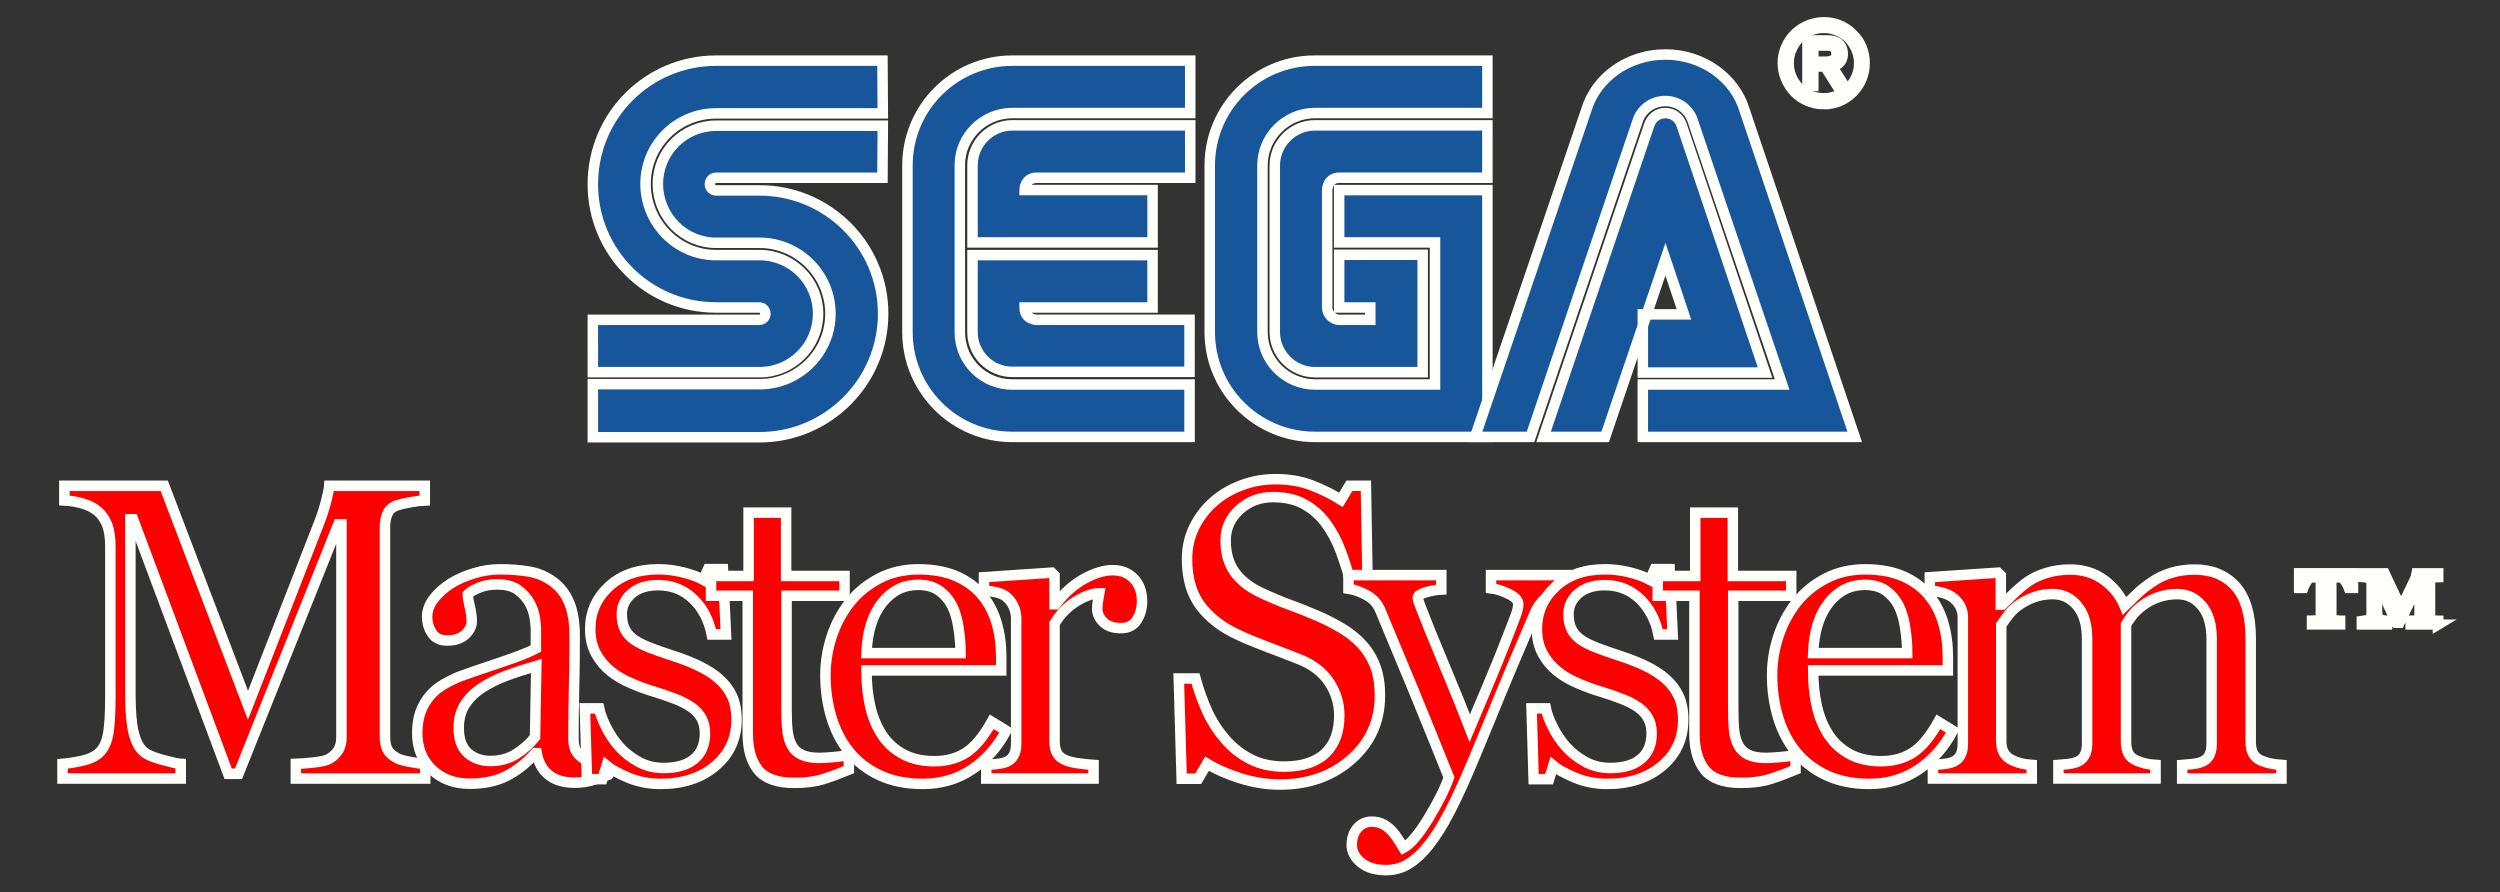 <?xml version="1.0" encoding="UTF-8" standalone="no"?>
<!-- Generator: Adobe Illustrator 16.0.3, SVG Export Plug-In . SVG Version: 6.00 Build 0)  -->

<svg
   xmlns:dc="http://purl.org/dc/elements/1.1/"
   xmlns:cc="http://creativecommons.org/ns#"
   xmlns:rdf="http://www.w3.org/1999/02/22-rdf-syntax-ns#"
   xmlns:svg="http://www.w3.org/2000/svg"
   xmlns="http://www.w3.org/2000/svg"
   xmlns:sodipodi="http://sodipodi.sourceforge.net/DTD/sodipodi-0.dtd"
   xmlns:inkscape="http://www.inkscape.org/namespaces/inkscape"
   version="1.1"
   id="Ebene_1"
   x="0px"
   y="0px"
   width="566.929px"
   height="202.382px"
   viewBox="0 -0.002 566.929 202.382"
   enable-background="new 0 -0.002 566.929 202.382"
   xml:space="preserve"
   sodipodi:docname="system.svg"
   inkscape:version="0.92.3 (2405546, 2018-03-11)"><rect x="0" y="-0.002" width="566.929" height="202.382" fill="#333333" stroke="none"/><defs
   id="defs45" /><sodipodi:namedview
   pagecolor="#ffffff"
   bordercolor="#666666"
   borderopacity="1"
   objecttolerance="10"
   gridtolerance="10"
   guidetolerance="10"
   inkscape:pageopacity="0"
   inkscape:pageshadow="2"
   inkscape:window-width="1812"
   inkscape:window-height="865"
   id="namedview43"
   showgrid="false"
   inkscape:zoom="0.6402918"
   inkscape:cx="283.46451"
   inkscape:cy="101.191"
   inkscape:window-x="0"
   inkscape:window-y="0"
   inkscape:window-maximized="0"
   inkscape:current-layer="Ebene_1" />
<g
   id="g40"
   style="stroke:#fffffc;stroke-width:2.5;stroke-miterlimit:4;stroke-dasharray:none;stroke-opacity:1"
   transform="matrix(0.95,0,0,0.95,14.174,5.059)">
	<path
   d="m 126.595,99.044 h 39.796 c 16.265,0 29.501,-13.238 29.501,-29.5 0,-16.261 -13.236,-29.42 -29.501,-29.42 h -10.376 c -0.817,0 -1.474,-0.652 -1.474,-1.471 0,-0.898 0.654,-1.551 1.474,-1.551 h 39.716 l 0.082,-12.423 h -39.798 c -7.683,0 -13.894,6.212 -13.894,13.894 0,7.764 6.209,14.056 13.894,14.056 h 10.376 c 9.316,0 16.918,7.602 16.918,16.917 0,9.317 -7.602,16.834 -16.918,16.834 h -39.796 z"
   id="path2"
   inkscape:connector-curvature="0"
   style="fill:#17569b;stroke:#fffffc;stroke-width:2.5;stroke-miterlimit:4;stroke-dasharray:none;stroke-opacity:1" />
	<path
   d="m 126.595,83.518 h 39.796 c 7.765,0 13.977,-6.292 13.977,-13.974 0,-7.682 -6.211,-13.974 -13.977,-13.974 h -10.376 c -9.315,0 -16.835,-7.682 -16.835,-16.998 0,-9.317 7.521,-16.834 16.835,-16.834 h 39.796 L 195.729,9.153 h -39.718 c -16.261,0 -29.418,13.156 -29.418,29.5 0,16.262 13.156,29.42 29.418,29.42 h 10.297 c 0.816,0 1.472,0.654 1.472,1.471 0,0.817 -0.655,1.471 -1.472,1.471 h -39.716 z"
   id="path4"
   inkscape:connector-curvature="0"
   style="fill:#17569b;stroke:#fffffc;stroke-width:2.5;stroke-miterlimit:4;stroke-dasharray:none;stroke-opacity:1" />
	<path
   d="m 226.701,86.459 c -6.862,0 -12.5,-5.475 -12.5,-12.503 V 33.994 c 0,-6.7 5.639,-12.339 12.5,-12.339 h 42.495 V 9.153 h -42.495 c -13.809,0 -25.005,11.196 -25.005,25.007 v 39.796 c 0,13.812 11.194,25.008 25.005,25.008 h 42.333 V 86.461 Z"
   id="path6"
   inkscape:connector-curvature="0"
   style="fill:#17569b;stroke:#fffffc;stroke-width:2.5;stroke-miterlimit:4;stroke-dasharray:none;stroke-opacity:1" />
	<path
   d="m 217.222,34.158 c 0,-5.23 4.249,-9.562 9.479,-9.562 h 42.495 V 37.1 h -36.609 c -2.944,0 -2.944,2.94 -2.944,2.94 h 30.563 v 12.504 h -42.984 z"
   id="path8"
   inkscape:connector-curvature="0"
   style="fill:#17569b;stroke:#fffffc;stroke-width:2.5;stroke-miterlimit:4;stroke-dasharray:none;stroke-opacity:1" />
	<path
   d="m 226.701,83.438 c -5.229,0 -9.479,-4.25 -9.479,-9.48 v -18.39 h 42.983 V 68.07 h -30.562 c 0,2.942 2.941,2.942 2.941,2.942 h 36.447 v 12.423 z"
   id="path10"
   inkscape:connector-curvature="0"
   style="fill:#17569b;stroke:#fffffc;stroke-width:2.5;stroke-miterlimit:4;stroke-dasharray:none;stroke-opacity:1" />
	<path
   d="m 299.024,86.459 c -6.946,0 -12.586,-5.64 -12.586,-12.503 V 34.16 c 0,-6.866 5.642,-12.505 12.506,-12.505 h 41.188 V 9.153 h -41.271 c -13.811,0 -25.005,11.196 -25.005,25.007 v 39.796 c 0,13.812 11.274,25.008 25.088,25.008 h 41.188 v -58.92 h -35.387 v 12.502 h 22.883 V 86.46 Z"
   id="path12"
   inkscape:connector-curvature="0"
   style="fill:#17569b;stroke:#fffffc;stroke-width:2.5;stroke-miterlimit:4;stroke-dasharray:none;stroke-opacity:1" />
	<path
   d="m 289.378,73.956 c 0,5.23 4.334,9.563 9.563,9.563 h 25.741 V 55.488 h -19.938 v 12.585 h 7.437 v 2.942 h -7.353 c -1.637,0 -2.943,-1.387 -2.943,-2.942 V 40.042 c 0,0 0,-2.943 2.943,-2.943 h 35.301 V 24.595 h -41.187 c -5.229,0 -9.563,4.332 -9.563,9.563 z"
   id="path14"
   inkscape:connector-curvature="0"
   style="fill:#17569b;stroke:#fffffc;stroke-width:2.5;stroke-miterlimit:4;stroke-dasharray:none;stroke-opacity:1" />
	<path
   d="m 378.783,24.436 c 0.57,-1.634 2.043,-2.778 3.842,-2.778 1.797,0 3.271,1.146 3.844,2.778 l 19.938,59.166 H 377.236 V 69.708 h 9.808 L 382.63,56.549 368.245,98.963 h -14.709 z"
   id="path16"
   inkscape:connector-curvature="0"
   style="fill:#17569b;stroke:#fffffc;stroke-width:2.5;stroke-miterlimit:4;stroke-dasharray:none;stroke-opacity:1" />
	<path
   d="m 410.492,86.459 h -33.261 v 12.503 h 50.585 L 401.503,20.92 c -2.291,-7.6 -9.891,-13.239 -18.881,-13.239 -8.986,0 -16.586,5.558 -18.877,13.239 l -26.563,78.042 h 13.241 l 25.738,-75.917 c 1.063,-2.534 3.514,-4.25 6.455,-4.25 2.862,0 5.316,1.716 6.377,4.25 z"
   id="path18"
   inkscape:connector-curvature="0"
   style="fill:#17569b;stroke:#fffffc;stroke-width:2.5;stroke-miterlimit:4;stroke-dasharray:none;stroke-opacity:1" />
	<path
   d="m 420.46,19.531 c 2.613,0 5.066,-0.982 6.863,-2.862 1.879,-1.878 2.855,-4.33 2.855,-6.945 0,-2.616 -0.979,-5.065 -2.855,-6.866 -1.797,-1.878 -4.25,-2.86 -6.863,-2.86 -5.394,0 -9.81,4.332 -9.81,9.726 0,2.615 1.063,5.065 2.856,6.945 1.887,1.882 4.337,2.862 6.954,2.862 z m -8.419,-9.806 c 0,-2.207 0.903,-4.332 2.455,-5.967 1.549,-1.552 3.676,-2.452 5.965,-2.452 2.207,0 4.332,0.898 5.969,2.452 1.553,1.635 2.451,3.759 2.451,5.967 0,4.656 -3.76,8.417 -8.416,8.417 -2.289,0 -4.418,-0.818 -5.967,-2.452 -1.554,-1.554 -2.457,-3.677 -2.457,-5.965 z"
   id="path20"
   inkscape:connector-curvature="0"
   style="fill:#17569b;stroke:#fffffc;stroke-width:2.5;stroke-miterlimit:4;stroke-dasharray:none;stroke-opacity:1" />
	<path
   d="m 417.925,10.541 v 4.656 h -1.391 V 4.329 h 4.01 c 1.467,0 2.363,0 3.268,0.653 0.734,0.572 1.145,1.472 1.145,2.535 0,2.533 -2.043,2.86 -2.613,2.943 l 3.021,4.738 h -1.717 l -2.941,-4.656 z m 0,-1.144 h 2.859 c 0.49,0 0.895,0 1.309,-0.164 1.063,-0.245 1.391,-0.98 1.391,-1.716 0,-0.247 -0.082,-1.063 -0.654,-1.554 -0.57,-0.489 -1.307,-0.409 -2.125,-0.409 h -2.779 v 3.843 z"
   id="path22"
   inkscape:connector-curvature="0"
   style="fill:#17569b;stroke:#fffffc;stroke-width:2.5;stroke-miterlimit:4;stroke-dasharray:none;stroke-opacity:1" />
	<g
   id="g6708"
   transform="translate(-67.07,39.507)"
   style="stroke:#fffffc;stroke-width:2.5;stroke-miterlimit:4;stroke-dasharray:none;stroke-opacity:1">
		<g
   id="flowRoot6696"
   transform="translate(0,952.362)"
   style="stroke:#fffffc;stroke-width:2.5;stroke-miterlimit:4;stroke-dasharray:none;stroke-opacity:1">
			<path
   id="path6717"
   d="m 153.646,-811.351 h -30.878 v -3.498 c 1.118,-0.029 2.554,-0.146 4.31,-0.347 1.758,-0.194 2.963,-0.472 3.621,-0.838 1.019,-0.62 1.767,-1.333 2.241,-2.142 0.477,-0.805 0.713,-1.813 0.713,-3.029 v -50.821 h -0.738 l -23.836,59.54 h -2.461 l -22.704,-60.77 h -0.64 v 41.712 c 0,4.036 0.255,7.108 0.763,9.208 0.51,2.102 1.289,3.611 2.341,4.527 0.723,0.688 2.214,1.352 4.479,1.976 2.265,0.624 3.744,0.953 4.433,0.981 v 3.496 H 67.07 v -3.496 c 1.479,-0.129 3.028,-0.375 4.653,-0.735 1.625,-0.361 2.88,-0.901 3.768,-1.625 1.15,-0.915 1.938,-2.33 2.364,-4.236 0.429,-1.899 0.64,-5.088 0.64,-9.554 v -35.756 c 0,-2.067 -0.245,-3.757 -0.738,-5.069 -0.491,-1.312 -1.198,-2.379 -2.117,-3.201 -1.018,-0.887 -2.265,-1.542 -3.743,-1.972 -1.478,-0.424 -2.938,-0.668 -4.382,-0.738 v -3.495 h 23.836 l 19.993,52.399 17.091,-43.831 c 0.623,-1.604 1.157,-3.288 1.601,-5.048 0.443,-1.757 0.683,-2.932 0.714,-3.521 h 22.801 v 3.496 c -0.919,0.034 -2.094,0.183 -3.521,0.444 -1.428,0.266 -2.471,0.512 -3.127,0.737 -1.115,0.393 -1.872,1.055 -2.267,1.972 -0.395,0.919 -0.591,1.919 -0.591,3.003 v 50.379 c 0,1.15 0.196,2.117 0.591,2.906 0.395,0.785 1.149,1.479 2.267,2.064 0.592,0.334 1.643,0.637 3.153,0.914 1.509,0.275 2.708,0.437 3.594,0.465 v 3.5 h -0.004 z"
   inkscape:connector-curvature="0"
   style="fill:#ff0000;stroke:#fffffc;stroke-width:2.5;stroke-miterlimit:4;stroke-dasharray:none;stroke-opacity:1" />
			<path
   id="path6719"
   d="m 197.354,-812.24 c -1.542,0.563 -2.895,1.01 -4.062,1.356 -1.167,0.345 -2.487,0.516 -3.965,0.516 -2.563,0 -4.604,-0.596 -6.132,-1.796 -1.526,-1.197 -2.503,-2.943 -2.93,-5.244 h -0.296 c -2.134,2.361 -4.424,4.172 -6.871,5.416 -2.446,1.252 -5.393,1.871 -8.84,1.871 -3.645,0 -6.64,-1.109 -8.987,-3.35 -2.348,-2.229 -3.52,-5.151 -3.52,-8.765 0,-1.872 0.262,-3.549 0.788,-5.024 0.526,-1.479 1.314,-2.807 2.363,-3.988 0.822,-0.98 1.905,-1.857 3.25,-2.634 1.348,-0.769 2.61,-1.382 3.792,-1.847 1.48,-0.557 4.475,-1.593 8.988,-3.104 4.515,-1.505 7.559,-2.687 9.135,-3.544 v -4.874 c 0,-0.427 -0.089,-1.248 -0.271,-2.462 -0.182,-1.214 -0.566,-2.365 -1.158,-3.449 -0.657,-1.21 -1.583,-2.271 -2.783,-3.175 -1.197,-0.9 -2.896,-1.354 -5.096,-1.354 -1.512,0 -2.914,0.255 -4.211,0.762 -1.297,0.514 -2.208,1.044 -2.732,1.602 0,0.66 0.156,1.625 0.468,2.905 0.313,1.278 0.468,2.462 0.468,3.545 0,1.15 -0.518,2.2 -1.553,3.15 -1.033,0.959 -2.47,1.428 -4.308,1.428 -1.641,0 -2.848,-0.578 -3.621,-1.747 -0.77,-1.161 -1.156,-2.468 -1.156,-3.915 0,-1.509 0.533,-2.955 1.601,-4.335 1.067,-1.378 2.454,-2.608 4.163,-3.691 1.478,-0.915 3.267,-1.701 5.367,-2.34 2.103,-0.642 4.153,-0.961 6.156,-0.961 2.758,0 5.161,0.19 7.215,0.565 2.053,0.381 3.915,1.191 5.59,2.439 1.673,1.217 2.946,2.866 3.816,4.948 0.87,2.088 1.305,4.77 1.305,8.053 0,4.695 -0.051,8.857 -0.147,12.482 -0.1,3.63 -0.146,7.595 -0.146,11.896 0,1.279 0.221,2.3 0.664,3.056 0.443,0.758 1.125,1.396 2.045,1.918 0.492,0.298 1.271,0.461 2.34,0.492 1.066,0.034 2.157,0.053 3.273,0.053 v 3.146 z m -17.186,-26.003 c -2.792,0.823 -5.236,1.623 -7.338,2.413 -2.103,0.787 -4.055,1.771 -5.859,2.955 -1.643,1.117 -2.939,2.438 -3.893,3.962 -0.949,1.526 -1.428,3.347 -1.428,5.442 0,2.729 0.714,4.728 2.143,6.009 1.429,1.278 3.24,1.921 5.441,1.921 2.331,0 4.383,-0.568 6.156,-1.7 1.772,-1.134 3.268,-2.466 4.481,-4.015 z"
   inkscape:connector-curvature="0"
   style="fill:#ff0000;stroke:#fffffc;stroke-width:2.5;stroke-miterlimit:4;stroke-dasharray:none;stroke-opacity:1" />
			<path
   id="path6721"
   d="m 223.777,-835.139 c 1.346,1.182 2.381,2.546 3.104,4.084 0.723,1.547 1.083,3.435 1.083,5.664 0,4.502 -1.685,8.177 -5.046,11.033 -3.366,2.854 -7.727,4.285 -13.076,4.285 -2.825,0 -5.427,-0.512 -7.807,-1.529 -2.382,-1.017 -4.081,-1.95 -5.098,-2.807 l -0.984,3.202 h -3.693 l -0.492,-16.896 h 3.397 c 0.263,1.279 0.82,2.778 1.674,4.479 0.854,1.708 1.888,3.249 3.104,4.629 1.28,1.448 2.814,2.66 4.604,3.646 1.789,0.982 3.801,1.48 6.033,1.48 3.151,0 5.582,-0.715 7.29,-2.146 1.706,-1.426 2.562,-3.471 2.562,-6.133 0,-1.379 -0.27,-2.563 -0.813,-3.566 -0.542,-1 -1.339,-1.876 -2.389,-2.637 -1.083,-0.756 -2.413,-1.433 -3.989,-2.043 -1.576,-0.606 -3.332,-1.207 -5.27,-1.799 -1.545,-0.459 -3.259,-1.088 -5.146,-1.896 -1.889,-0.806 -3.505,-1.752 -4.852,-2.833 -1.444,-1.146 -2.626,-2.563 -3.546,-4.235 -0.919,-1.673 -1.38,-3.644 -1.38,-5.909 0,-3.973 1.479,-7.336 4.433,-10.097 2.956,-2.758 6.912,-4.138 11.87,-4.138 1.901,0 3.849,0.246 5.836,0.735 1.984,0.497 3.602,1.085 4.851,1.773 l 1.133,-2.56 h 3.545 l 0.738,15.608 h -3.397 c -0.689,-3.479 -2.176,-6.309 -4.458,-8.496 -2.283,-2.181 -5.065,-3.273 -8.35,-3.273 -2.69,0 -4.811,0.676 -6.353,2.021 -1.543,1.351 -2.314,2.975 -2.314,4.876 0,1.479 0.253,2.709 0.763,3.693 0.51,0.986 1.271,1.82 2.291,2.513 0.983,0.659 2.223,1.275 3.718,1.847 1.494,0.574 3.34,1.228 5.542,1.945 2.167,0.688 4.211,1.497 6.131,2.412 1.92,0.934 3.502,1.955 4.751,3.068 z"
   inkscape:connector-curvature="0"
   style="fill:#ff0000;stroke:#fffffc;stroke-width:2.5;stroke-miterlimit:4;stroke-dasharray:none;stroke-opacity:1" />
			<path
   id="path6723"
   d="m 254.78,-813.473 c -2.135,0.889 -4.153,1.637 -6.058,2.242 -1.904,0.61 -4.236,0.91 -6.993,0.91 -4.072,0 -6.937,-1.021 -8.594,-3.076 -1.659,-2.051 -2.488,-4.951 -2.488,-8.69 v -32.896 h -8.767 v -4.73 h 8.964 v -15.118 h 8.963 v 15.118 h 13.937 v 4.73 h -13.838 v 27.133 c 0,2.039 0.073,3.738 0.222,5.101 0.147,1.362 0.5,2.558 1.058,3.569 0.525,0.953 1.314,1.676 2.364,2.166 1.05,0.492 2.462,0.738 4.234,0.738 0.82,0 2.026,-0.074 3.621,-0.226 1.593,-0.146 2.716,-0.332 3.374,-0.565 z"
   inkscape:connector-curvature="0"
   style="fill:#ff0000;stroke:#fffffc;stroke-width:2.5;stroke-miterlimit:4;stroke-dasharray:none;stroke-opacity:1" />
			<path
   id="path6725"
   d="m 292.331,-822.777 c -2.035,3.875 -4.76,6.961 -8.175,9.258 -3.414,2.299 -7.338,3.444 -11.77,3.444 -3.906,0 -7.329,-0.688 -10.27,-2.067 -2.937,-1.377 -5.358,-3.252 -7.264,-5.613 -1.903,-2.362 -3.324,-5.119 -4.26,-8.271 -0.937,-3.154 -1.403,-6.479 -1.403,-9.996 0,-3.151 0.501,-6.246 1.502,-9.285 1.002,-3.032 2.471,-5.768 4.408,-8.198 1.872,-2.327 4.194,-4.209 6.968,-5.64 2.775,-1.429 5.887,-2.142 9.334,-2.142 3.545,0 6.582,0.562 9.109,1.674 2.529,1.118 4.58,2.644 6.156,4.578 1.511,1.844 2.635,4.012 3.374,6.504 0.737,2.494 1.108,5.205 1.108,8.123 v 3.251 h -32.157 c 0,3.188 0.303,6.076 0.909,8.67 0.609,2.595 1.568,4.875 2.882,6.847 1.278,1.905 2.953,3.406 5.022,4.506 2.067,1.104 4.53,1.646 7.387,1.646 2.922,0 5.441,-0.68 7.559,-2.047 2.12,-1.354 4.163,-3.813 6.132,-7.357 z m -10.884,-18.517 c 0,-1.839 -0.155,-3.808 -0.467,-5.909 -0.313,-2.102 -0.813,-3.857 -1.502,-5.271 -0.754,-1.507 -1.789,-2.734 -3.104,-3.693 -1.312,-0.949 -3.005,-1.427 -5.071,-1.427 -3.449,0 -6.313,1.436 -8.595,4.311 -2.28,2.873 -3.52,6.868 -3.717,11.988 z"
   inkscape:connector-curvature="0"
   style="fill:#ff0000;stroke:#fffffc;stroke-width:2.5;stroke-miterlimit:4;stroke-dasharray:none;stroke-opacity:1" />
			<path
   id="path6727"
   d="m 324.761,-853.657 c 0,1.673 -0.411,3.16 -1.23,4.457 -0.82,1.3 -2.083,1.944 -3.79,1.944 -1.841,0 -3.243,-0.477 -4.214,-1.43 -0.967,-0.949 -1.452,-2.001 -1.452,-3.149 0,-0.723 0.057,-1.379 0.172,-1.971 0.114,-0.594 0.221,-1.185 0.319,-1.773 -1.542,0 -3.35,0.623 -5.417,1.871 -2.068,1.25 -3.824,3.021 -5.271,5.317 v 28.268 c 0,1.154 0.224,2.088 0.666,2.811 0.442,0.725 1.141,1.265 2.092,1.625 0.822,0.33 1.881,0.574 3.176,0.734 1.299,0.17 2.422,0.281 3.376,0.348 v 3.25 h -25.61 v -3.25 c 0.756,-0.065 1.536,-0.127 2.339,-0.195 0.805,-0.063 1.502,-0.194 2.094,-0.397 0.918,-0.295 1.601,-0.812 2.043,-1.549 0.443,-0.738 0.664,-1.699 0.664,-2.879 v -29.992 c 0,-1.017 -0.238,-2.021 -0.713,-3.004 -0.476,-0.986 -1.143,-1.772 -1.996,-2.364 -0.622,-0.396 -1.359,-0.678 -2.215,-0.862 -0.854,-0.177 -1.773,-0.3 -2.758,-0.367 v -3.202 l 16.152,-1.084 0.689,0.689 v 6.846 h 0.246 c 2.038,-2.661 4.304,-4.679 6.797,-6.057 2.496,-1.381 4.777,-2.069 6.845,-2.069 2.069,0 3.752,0.675 5.049,2.021 1.3,1.344 1.947,3.148 1.947,5.413 z"
   inkscape:connector-curvature="0"
   style="fill:#ff0000;stroke:#fffffc;stroke-width:2.5;stroke-miterlimit:4;stroke-dasharray:none;stroke-opacity:1" />
			<path
   id="path6729"
   d="m 377.213,-843.412 c 1.476,1.646 2.565,3.441 3.271,5.395 0.709,1.955 1.063,4.229 1.063,6.819 0,6.177 -2.286,11.267 -6.848,15.269 -4.563,4.008 -10.226,6.006 -16.989,6.006 -3.12,0 -6.236,-0.479 -9.356,-1.45 -3.119,-0.966 -5.812,-2.144 -8.077,-3.521 l -2.117,3.597 h -3.938 l -0.689,-23.935 h 3.988 c 0.821,2.953 1.782,5.625 2.882,8.002 1.102,2.385 2.554,4.604 4.359,6.674 1.707,1.939 3.701,3.48 5.981,4.629 2.283,1.151 4.934,1.723 7.951,1.723 2.267,0 4.242,-0.294 5.936,-0.886 1.691,-0.593 3.064,-1.433 4.112,-2.513 1.05,-1.084 1.827,-2.354 2.34,-3.815 0.511,-1.458 0.765,-3.144 0.765,-5.05 0,-2.784 -0.787,-5.392 -2.361,-7.807 -1.575,-2.414 -3.922,-4.242 -7.045,-5.49 -2.135,-0.854 -4.58,-1.799 -7.338,-2.832 -2.756,-1.033 -5.138,-2.01 -7.14,-2.933 -3.938,-1.771 -7.002,-4.094 -9.186,-6.968 -2.184,-2.871 -3.273,-6.626 -3.273,-11.256 0,-2.655 0.542,-5.135 1.624,-7.436 1.084,-2.296 2.625,-4.352 4.629,-6.156 1.904,-1.704 4.154,-3.045 6.747,-4.014 2.593,-0.968 5.304,-1.452 8.125,-1.452 3.218,0 6.099,0.49 8.644,1.479 2.543,0.982 4.869,2.136 6.967,3.443 l 2.021,-3.349 h 3.94 l 0.396,23.195 h -3.988 c -0.719,-2.659 -1.533,-5.199 -2.438,-7.636 -0.901,-2.427 -2.073,-4.629 -3.521,-6.598 -1.41,-1.901 -3.135,-3.426 -5.168,-4.559 -2.037,-1.13 -4.533,-1.699 -7.485,-1.699 -3.117,0 -5.778,1.005 -7.979,3.003 -2.2,2.008 -3.3,4.452 -3.3,7.338 0,3.023 0.705,5.525 2.118,7.512 1.411,1.987 3.465,3.619 6.155,4.898 2.397,1.15 4.751,2.142 7.063,2.976 2.315,0.84 4.557,1.737 6.723,2.687 1.973,0.854 3.865,1.823 5.688,2.908 1.815,1.094 3.399,2.357 4.748,3.802 z"
   inkscape:connector-curvature="0"
   style="fill:#ff0000;stroke:#fffffc;stroke-width:2.5;stroke-miterlimit:4;stroke-dasharray:none;stroke-opacity:1" />
			<path
   id="path6731"
   d="m 374.825,-795.494 c 0,-1.641 0.447,-2.979 1.354,-4.016 0.9,-1.035 2.023,-1.551 3.373,-1.551 1.049,0 1.951,0.192 2.709,0.592 0.754,0.396 1.428,0.906 2.02,1.524 0.492,0.49 1.021,1.167 1.576,2.019 0.559,0.857 1.002,1.564 1.328,2.119 1.645,-0.887 3.604,-3.203 5.889,-6.942 2.277,-3.745 3.936,-7.022 4.947,-9.853 -3.123,-7.778 -5.941,-14.737 -8.471,-20.881 -2.529,-6.139 -5.172,-12.49 -7.928,-19.061 -0.623,-1.506 -1.676,-2.685 -3.152,-3.522 -1.477,-0.838 -2.955,-1.369 -4.434,-1.602 v -3.25 H 396.2 v 3.447 c -0.988,0.034 -2.168,0.241 -3.547,0.615 -1.379,0.38 -2.068,0.813 -2.068,1.305 0,0.196 0.073,0.527 0.223,0.985 0.147,0.461 0.317,0.938 0.519,1.427 1.247,3.251 3.147,7.941 5.712,14.062 2.564,6.128 4.548,11.023 5.958,14.702 1.479,-3.515 3.015,-7.147 4.604,-10.907 1.594,-3.76 3.379,-8.199 5.346,-13.322 0.23,-0.621 0.563,-1.481 0.982,-2.583 0.426,-1.101 0.643,-2.045 0.643,-2.832 0,-0.852 -0.744,-1.65 -2.24,-2.39 -1.496,-0.736 -2.913,-1.19 -4.262,-1.356 v -3.151 h 18.025 v 3.057 c -0.986,0.167 -2.287,0.731 -3.892,1.697 -1.61,0.972 -2.81,2.341 -3.597,4.112 -3.908,9.063 -7.385,17.319 -10.416,24.772 -3.039,7.454 -5.344,12.937 -6.918,16.446 -2.07,4.603 -3.916,8.185 -5.541,10.763 -1.625,2.58 -3.213,4.604 -4.754,6.08 -1.512,1.381 -2.881,2.311 -4.109,2.785 -1.228,0.474 -2.508,0.714 -3.813,0.714 -2.563,0 -4.574,-0.606 -6.035,-1.819 -1.466,-1.21 -2.195,-2.61 -2.195,-4.185 z"
   inkscape:connector-curvature="0"
   style="fill:#ff0000;stroke:#fffffc;stroke-width:2.5;stroke-miterlimit:4;stroke-dasharray:none;stroke-opacity:1" />
			<path
   id="path6733"
   d="m 449.757,-835.139 c 1.342,1.182 2.379,2.546 3.102,4.084 0.723,1.547 1.082,3.435 1.082,5.664 0,4.502 -1.684,8.177 -5.045,11.033 -3.369,2.854 -7.726,4.285 -13.078,4.285 -2.82,0 -5.428,-0.512 -7.803,-1.529 -2.384,-1.017 -4.082,-1.95 -5.1,-2.807 l -0.986,3.202 h -3.693 l -0.491,-16.896 h 3.397 c 0.26,1.279 0.817,2.778 1.676,4.479 0.854,1.708 1.886,3.249 3.104,4.629 1.278,1.448 2.812,2.66 4.604,3.646 1.787,0.982 3.798,1.48 6.031,1.48 3.15,0 5.582,-0.715 7.289,-2.146 1.703,-1.426 2.561,-3.471 2.561,-6.133 0,-1.379 -0.271,-2.563 -0.813,-3.566 -0.543,-1 -1.34,-1.876 -2.392,-2.637 -1.08,-0.756 -2.411,-1.433 -3.985,-2.043 -1.576,-0.606 -3.334,-1.207 -5.272,-1.799 -1.546,-0.459 -3.261,-1.088 -5.146,-1.896 -1.892,-0.806 -3.504,-1.752 -4.851,-2.833 -1.442,-1.146 -2.629,-2.563 -3.548,-4.235 -0.922,-1.673 -1.379,-3.644 -1.379,-5.909 0,-3.973 1.48,-7.336 4.436,-10.097 2.956,-2.758 6.906,-4.138 11.867,-4.138 1.902,0 3.852,0.246 5.834,0.735 1.984,0.497 3.605,1.085 4.854,1.773 l 1.135,-2.56 h 3.543 l 0.738,15.608 h -3.397 c -0.688,-3.479 -2.177,-6.309 -4.452,-8.496 -2.287,-2.181 -5.064,-3.273 -8.352,-3.273 -2.692,0 -4.813,0.676 -6.354,2.021 -1.544,1.351 -2.313,2.975 -2.313,4.876 0,1.479 0.252,2.709 0.763,3.693 0.51,0.986 1.272,1.82 2.29,2.513 0.986,0.659 2.229,1.275 3.722,1.847 1.488,0.574 3.339,1.228 5.539,1.945 2.171,0.688 4.212,1.497 6.134,2.412 1.914,0.934 3.499,1.955 4.749,3.068 z"
   inkscape:connector-curvature="0"
   style="fill:#ff0000;stroke:#fffffc;stroke-width:2.5;stroke-miterlimit:4;stroke-dasharray:none;stroke-opacity:1" />
			<path
   id="path6735"
   d="m 480.756,-813.473 c -2.132,0.889 -4.151,1.637 -6.06,2.242 -1.901,0.61 -4.23,0.91 -6.989,0.91 -4.071,0 -6.937,-1.021 -8.595,-3.076 -1.658,-2.051 -2.487,-4.951 -2.487,-8.69 v -32.896 h -8.765 v -4.73 h 8.959 v -15.118 h 8.966 v 15.118 h 13.937 v 4.73 h -13.84 v 27.133 c 0,2.039 0.075,3.738 0.223,5.101 0.148,1.363 0.502,2.558 1.064,3.569 0.521,0.953 1.313,1.676 2.357,2.166 1.051,0.492 2.463,0.738 4.234,0.738 0.821,0 2.027,-0.074 3.62,-0.226 1.593,-0.146 2.718,-0.332 3.374,-0.565 z"
   inkscape:connector-curvature="0"
   style="fill:#ff0000;stroke:#fffffc;stroke-width:2.5;stroke-miterlimit:4;stroke-dasharray:none;stroke-opacity:1" />
			<path
   id="path6737"
   d="m 518.308,-822.777 c -2.033,3.875 -4.76,6.961 -8.176,9.258 -3.414,2.299 -7.338,3.444 -11.771,3.444 -3.898,0 -7.326,-0.688 -10.266,-2.067 -2.938,-1.377 -5.357,-3.252 -7.268,-5.613 -1.9,-2.362 -3.324,-5.119 -4.26,-8.271 -0.938,-3.154 -1.401,-6.479 -1.401,-9.996 0,-3.151 0.504,-6.246 1.501,-9.285 1.001,-3.032 2.473,-5.768 4.408,-8.198 1.869,-2.327 4.193,-4.209 6.968,-5.64 2.772,-1.429 5.886,-2.142 9.329,-2.142 3.549,0 6.584,0.562 9.111,1.674 2.529,1.118 4.58,2.644 6.156,4.578 1.512,1.844 2.635,4.012 3.375,6.504 0.734,2.494 1.104,5.205 1.104,8.123 v 3.251 h -32.154 c 0,3.188 0.305,6.076 0.91,8.67 0.604,2.595 1.564,4.875 2.883,6.847 1.275,1.905 2.957,3.406 5.02,4.506 2.066,1.104 4.527,1.646 7.389,1.646 2.924,0 5.439,-0.68 7.561,-2.047 2.117,-1.354 4.162,-3.813 6.135,-7.357 z m -10.885,-18.517 c 0,-1.839 -0.154,-3.808 -0.467,-5.909 -0.309,-2.102 -0.813,-3.857 -1.502,-5.271 -0.752,-1.507 -1.785,-2.734 -3.102,-3.693 -1.316,-0.949 -3.006,-1.427 -5.074,-1.427 -3.445,0 -6.313,1.436 -8.594,4.311 -2.279,2.873 -3.521,6.868 -3.718,11.988 z"
   inkscape:connector-curvature="0"
   style="fill:#ff0000;stroke:#fffffc;stroke-width:2.5;stroke-miterlimit:4;stroke-dasharray:none;stroke-opacity:1" />
			<path
   id="path6739"
   d="m 596.737,-811.351 h -23.689 v -3.254 c 0.756,-0.063 1.52,-0.127 2.291,-0.193 0.77,-0.064 1.449,-0.196 2.041,-0.396 0.918,-0.297 1.602,-0.813 2.045,-1.551 0.445,-0.736 0.666,-1.7 0.666,-2.879 v -25.068 c 0,-3.412 -0.781,-6.048 -2.342,-7.903 -1.561,-1.854 -3.502,-2.782 -5.832,-2.782 -1.609,0 -3.121,0.243 -4.531,0.736 -1.412,0.491 -2.709,1.18 -3.889,2.068 -0.957,0.726 -1.752,1.501 -2.395,2.339 -0.639,0.838 -1.123,1.538 -1.453,2.092 v 28.021 c 0,1.154 0.199,2.096 0.594,2.834 0.396,0.736 1.064,1.307 2.02,1.699 0.756,0.296 1.438,0.518 2.045,0.665 0.605,0.146 1.402,0.256 2.387,0.319 v 3.25 h -23.189 v -3.25 c 0.756,-0.063 1.479,-0.129 2.188,-0.195 0.703,-0.063 1.355,-0.195 1.941,-0.398 0.922,-0.295 1.602,-0.813 2.045,-1.55 0.445,-0.737 0.67,-1.698 0.67,-2.882 v -25.066 c 0,-3.412 -0.783,-6.047 -2.346,-7.903 -1.557,-1.854 -3.504,-2.783 -5.83,-2.783 -1.609,0 -3.123,0.256 -4.533,0.766 -1.412,0.515 -2.709,1.208 -3.891,2.094 -0.951,0.724 -1.756,1.536 -2.412,2.437 -0.656,0.908 -1.148,1.586 -1.48,2.044 v 27.825 c 0,1.117 0.232,2.055 0.691,2.807 0.459,0.76 1.146,1.331 2.063,1.727 0.689,0.33 1.398,0.572 2.117,0.735 0.729,0.167 1.527,0.281 2.414,0.347 v 3.252 H 513.55 v -3.252 c 0.756,-0.063 1.535,-0.127 2.344,-0.195 0.801,-0.061 1.496,-0.194 2.092,-0.396 0.918,-0.295 1.602,-0.813 2.041,-1.552 0.443,-0.735 0.664,-1.696 0.664,-2.88 v -30.188 c 0,-1.048 -0.232,-1.994 -0.713,-2.83 -0.477,-0.84 -1.141,-1.555 -1.992,-2.146 -0.625,-0.396 -1.395,-0.715 -2.313,-0.959 -0.92,-0.248 -1.871,-0.399 -2.857,-0.471 v -3.199 l 16.254,-1.083 0.688,0.688 v 6.943 h 0.346 c 0.82,-0.816 1.822,-1.79 3.004,-2.906 1.186,-1.111 2.283,-2.021 3.301,-2.707 1.148,-0.786 2.588,-1.441 4.314,-1.971 1.721,-0.521 3.586,-0.788 5.588,-0.788 3.15,0 5.857,0.847 8.125,2.535 2.27,1.693 3.895,3.737 4.875,6.133 1.184,-1.146 2.227,-2.156 3.129,-3.028 0.902,-0.868 2.094,-1.796 3.57,-2.782 1.25,-0.854 2.715,-1.543 4.408,-2.069 1.688,-0.521 3.566,-0.788 5.639,-0.788 4.104,0 7.354,1.352 9.754,4.037 2.393,2.694 3.592,6.834 3.592,12.415 v 24.671 c 0,1.151 0.195,2.092 0.596,2.832 0.395,0.735 1.064,1.31 2.02,1.698 0.756,0.296 1.5,0.518 2.238,0.667 0.74,0.145 1.566,0.254 2.488,0.317 v 3.252 h -0.006 v -0.002 z"
   inkscape:connector-curvature="0"
   style="fill:#ff0000;stroke:#fffffc;stroke-width:2.5;stroke-miterlimit:4;stroke-dasharray:none;stroke-opacity:1" />
		</g>
		<g
   id="text6704"
   transform="scale(1.027,0.974)"
   style="stroke:#fffffc;stroke-width:2.5;stroke-miterlimit:4;stroke-dasharray:none;stroke-opacity:1">
			<path
   id="path6742"
   d="m 617.473,107.038 h -6.346 v -0.956 c 0.192,0 0.472,-0.028 0.835,-0.05 0.36,-0.028 0.597,-0.072 0.721,-0.133 0.2,-0.131 0.333,-0.246 0.403,-0.329 0.072,-0.086 0.11,-0.223 0.11,-0.404 v -8.27 h -0.276 l -4.474,9.736 h -0.594 l -4.35,-9.924 h -0.272 v 6.679 c 0,0.644 0.04,1.136 0.12,1.476 0.082,0.334 0.215,0.589 0.415,0.761 0.156,0.097 0.428,0.2 0.805,0.301 0.38,0.105 0.711,0.157 0.991,0.157 v 0.956 h -5.781 v -0.915 c 0.198,-0.034 0.487,-0.084 0.871,-0.135 0.384,-0.056 0.675,-0.147 0.871,-0.288 0.209,-0.152 0.348,-0.378 0.422,-0.657 0.072,-0.286 0.108,-0.807 0.108,-1.576 v -6.368 c 0,-0.293 -0.046,-0.533 -0.135,-0.732 -0.091,-0.199 -0.224,-0.37 -0.396,-0.513 -0.188,-0.145 -0.419,-0.257 -0.69,-0.32 -0.272,-0.07 -0.594,-0.114 -0.947,-0.14 v -0.935 h 5.106 l 3.869,8.655 3.23,-7.096 c 0.133,-0.31 0.234,-0.597 0.301,-0.873 0.068,-0.275 0.126,-0.502 0.154,-0.686 h 4.919 v 0.935 c -0.205,0 -0.477,0.044 -0.795,0.09 -0.329,0.05 -0.554,0.098 -0.691,0.145 -0.186,0.035 -0.301,0.119 -0.346,0.259 -0.049,0.13 -0.074,0.268 -0.074,0.406 v 8.877 c 0,0.169 0.027,0.31 0.074,0.411 0.048,0.1 0.164,0.201 0.346,0.285 0.124,0.034 0.339,0.083 0.632,0.13 0.302,0.058 0.586,0.09 0.854,0.09 v 0.956 z m -19.812,-8.952 h -0.881 c -0.127,-0.405 -0.369,-0.909 -0.744,-1.519 -0.377,-0.602 -0.736,-0.944 -1.098,-1.017 -0.261,-0.024 -0.529,-0.04 -0.786,-0.056 -0.259,0 -0.472,-0.023 -0.643,-0.023 h -0.898 v 9.611 c 0,0.17 0.029,0.315 0.086,0.43 0.055,0.116 0.183,0.22 0.375,0.306 0.124,0.039 0.348,0.085 0.679,0.154 0.333,0.068 0.637,0.098 0.913,0.098 v 0.957 h -6.471 v -0.957 c 0.243,0 0.546,-0.026 0.902,-0.062 0.356,-0.041 0.59,-0.08 0.692,-0.115 0.186,-0.061 0.306,-0.159 0.369,-0.296 0.061,-0.13 0.089,-0.268 0.089,-0.403 v -9.72 h -0.9 c -0.183,0 -0.426,0 -0.73,0.028 -0.304,0.024 -0.538,0.031 -0.696,0.044 -0.379,0.059 -0.75,0.399 -1.111,1.017 -0.363,0.62 -0.603,1.125 -0.727,1.515 H 585.2 v -3.635 h 12.456 z"
   inkscape:connector-curvature="0"
   style="fill:#ff0000;stroke:#fffffc;stroke-width:2.5;stroke-miterlimit:4;stroke-dasharray:none;stroke-opacity:1" />
		</g>
	</g>
</g>
</svg>